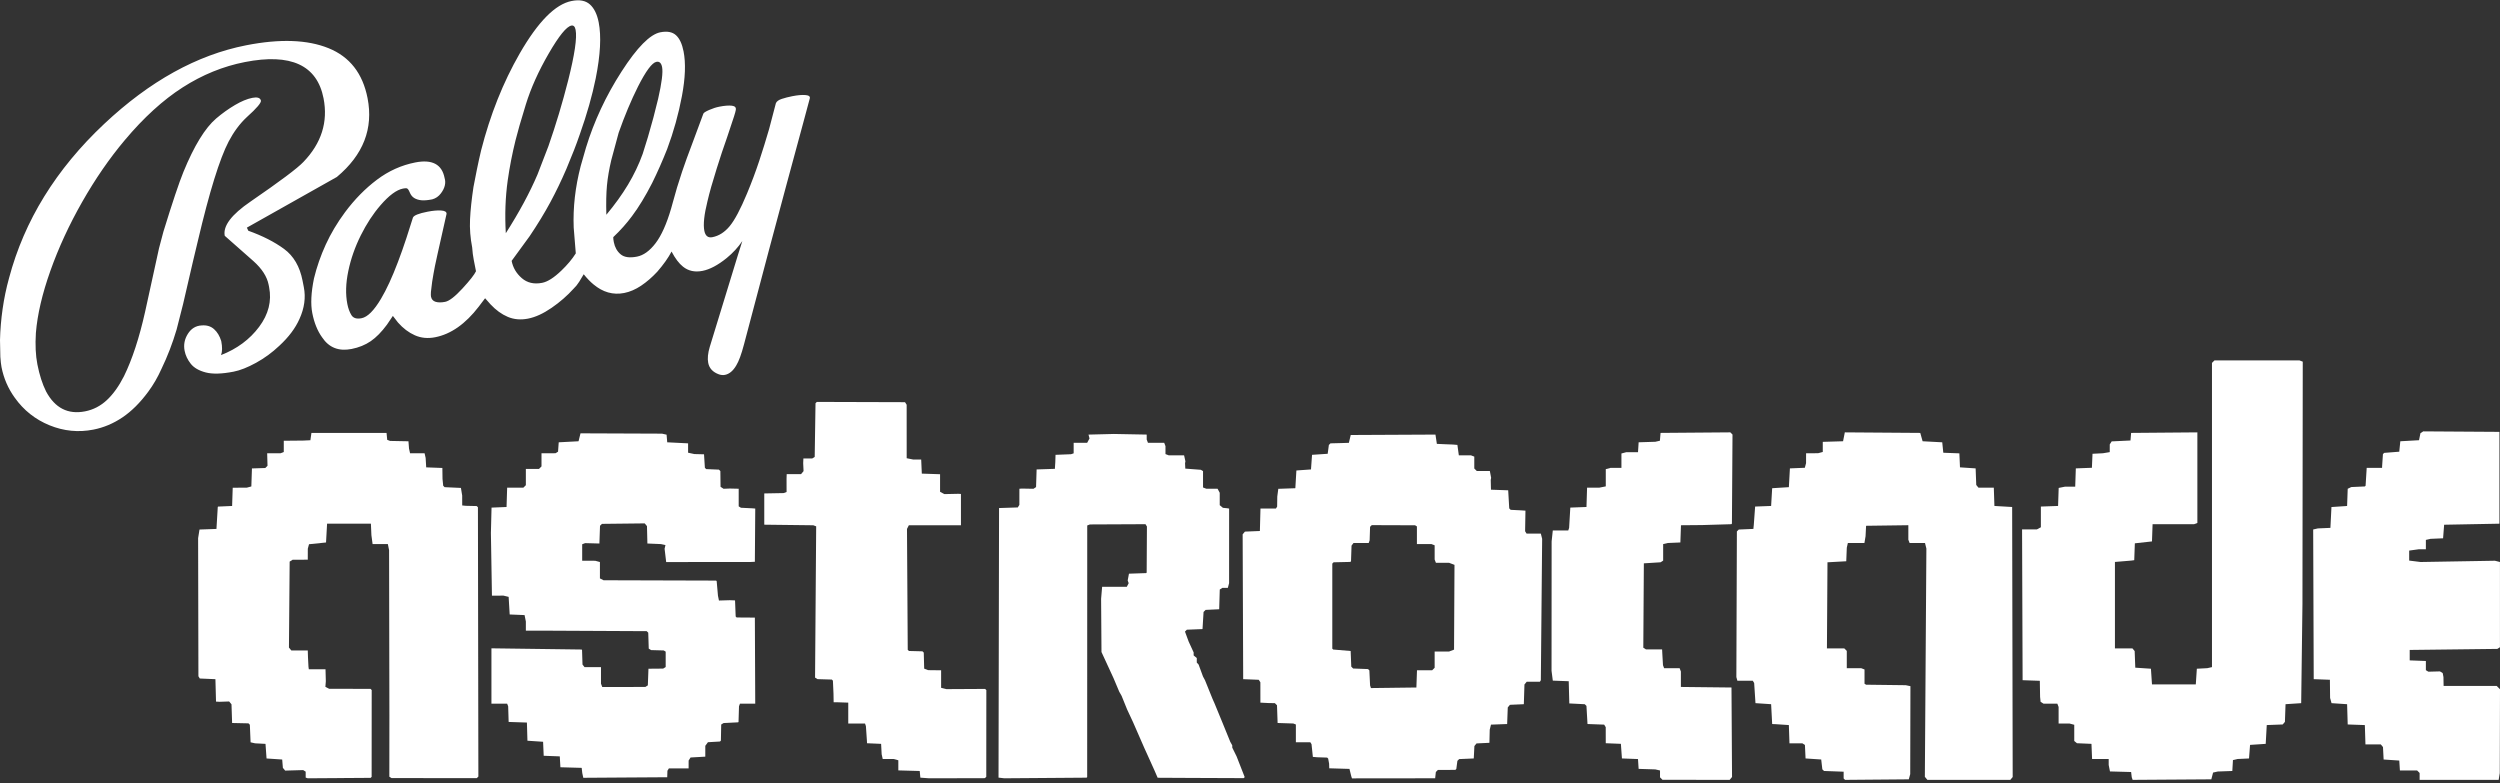 <svg clip-rule="evenodd" fill-rule="evenodd" stroke-linejoin="round" stroke-miterlimit="2" viewBox="0 0 600 188" xmlns="http://www.w3.org/2000/svg"><rect x="0" y="0" width="600" height="188" fill="#333333" stroke="none"/><g fill="#fff"><path d="m72.613 67.362.307 1.565c.486 2.479.137 5.02-1.046 7.623-.986 2.225-2.598 4.37-4.836 6.434-1.714 1.624-3.581 2.989-5.599 4.096-2.02 1.107-3.811 1.814-5.376 2.12-2.806.55-5.029.613-6.671.19-1.642-.424-2.846-1.119-3.611-2.086-.765-.968-1.257-2.006-1.474-3.115-.282-1.436-.022-2.791.779-4.065.8-1.274 1.904-1.948 3.312-2.021 1.2-.101 2.19.196 2.971.89.78.695 1.356 1.649 1.728 2.862.281 1.436.265 2.557-.05 3.365 3.839-1.498 6.885-3.756 9.139-6.771 2.254-3.016 3.054-6.187 2.402-9.514l-.115-.589c-.384-1.957-1.602-3.852-3.654-5.684-2.288-1.991-4.582-4.015-6.88-6.07-.461-2.349 1.61-5.092 6.211-8.229 7.047-4.838 11.27-8.003 12.671-9.495 4.333-4.509 5.943-9.601 4.83-15.278-1.56-7.958-7.853-10.856-18.879-8.695-5.218 1.023-10.19 3.047-14.915 6.073-4.726 3.025-9.368 7.255-13.926 12.689-3.68 4.378-7.082 9.313-10.206 14.803-3.124 5.491-5.668 11.003-7.632 16.535-1.964 5.533-3.124 10.504-3.48 14.911-.182 2.88-.062 5.397.36 7.549.499 2.544 1.194 4.711 2.087 6.5 2.137 3.985 5.26 5.575 9.37 4.769 1.957-.383 3.694-1.283 5.213-2.698 1.518-1.415 2.888-3.326 4.109-5.734 1.986-4.047 3.682-9.222 5.088-15.527l3.323-15.183 1.052-3.968c2.152-6.992 3.755-11.777 4.809-14.355 2.566-6.261 5.184-10.534 7.852-12.818 1.451-1.234 2.951-2.307 4.499-3.221 1.549-.913 2.943-1.491 4.184-1.734 1.174-.231 1.858-.026 2.052.615.166.509-.961 1.847-3.381 4.015-1.661 1.545-3.109 3.489-4.343 5.831-2.168 4.151-4.637 12.121-7.408 23.911l-1.173 4.904-2.366 10.22c-.808 3.137-1.324 5.168-1.55 6.094-.977 3.309-2.188 6.459-3.634 9.451-.895 2.005-1.958 3.839-3.188 5.503-1.928 2.615-3.983 4.661-6.166 6.138s-4.514 2.458-6.993 2.944c-3.59.704-7.096.358-10.519-1.036-3.423-1.395-6.212-3.609-8.365-6.644-1.582-2.195-2.635-4.631-3.16-7.307-.115-.585-.209-1.414-.282-2.485l-.083-4.046c.061-2.452.27-4.932.626-7.44s.871-4.98 1.545-7.415c3.664-13.795 11.273-26.126 22.828-36.994 10.927-10.271 22.295-16.564 34.103-18.878 8.09-1.585 14.673-1.352 19.75.702 5.077 2.053 8.197 6.048 9.361 11.985 1.432 7.307-1.024 13.615-7.369 18.923-7.2 4.054-14.399 8.107-21.598 12.16l.348.744c3.424 1.225 6.283 2.68 8.579 4.365 2.295 1.685 3.775 4.223 4.44 7.616zm116.063-22.749-4.108 15.335-6.013 22.722c-.622 2.359-1.24 4.039-1.856 5.041-.763 1.301-1.665 2.053-2.708 2.258-.459.09-.941.049-1.448-.123-1.458-.528-2.315-1.445-2.57-2.749-.205-1.043-.083-2.32.366-3.83l6.694-21.842 1.129-3.574c-.997 1.483-2.255 2.847-3.772 4.092-2.105 1.7-4.038 2.723-5.8 3.068-1.828.359-3.385.02-4.671-1.016-.961-.759-1.875-1.968-2.742-3.627-.79 1.509-1.931 3.12-3.422 4.835-1.231 1.327-2.52 2.444-3.866 3.351-1.347.907-2.706 1.494-4.076 1.763-2.674.524-5.148-.177-7.423-2.102-.728-.602-1.495-1.4-2.299-2.394-.301.533-.659 1.128-1.072 1.784-.414.657-.85 1.2-1.308 1.629-1.557 1.728-3.336 3.279-5.336 4.654-2.001 1.375-3.881 2.236-5.641 2.58-1.762.346-3.382.206-4.86-.419-1.478-.626-2.859-1.626-4.144-3.001l-1.305-1.472-1.535 2.029c-3.183 4.147-6.668 6.591-10.452 7.333-1.761.345-3.383.189-4.866-.468-1.485-.657-2.837-1.68-4.058-3.068l-1.226-1.586-1.417 2.104c-1.284 1.743-2.582 3.064-3.896 3.966s-2.851 1.525-4.611 1.87c-3.068.601-5.419-.327-7.052-2.786-1.115-1.543-1.903-3.488-2.363-5.835-.422-2.155-.287-4.925.406-8.311.674-2.774 1.616-5.482 2.826-8.125 1.211-2.643 2.752-5.231 4.625-7.765 2.306-3.094 4.862-5.696 7.667-7.804 2.804-2.109 5.871-3.489 9.2-4.142 4.044-.792 6.386.443 7.025 3.706.374 1.213.076 2.457-.893 3.732-.539.714-1.226 1.186-2.061 1.418-1.109.218-1.992.29-2.649.216-.658-.074-1.218-.252-1.68-.535-.463-.282-.824-.737-1.082-1.363-.258-.627-.508-.95-.748-.971-.241-.021-.525 0-.851.064-1.565.307-3.37 1.644-5.414 4.01-1.767 2.04-3.343 4.449-4.73 7.227-1.386 2.779-2.385 5.634-2.996 8.564-.612 2.931-.687 5.571-.227 7.92.205 1.043.531 1.928.978 2.654s1.258.973 2.433.743c1.435-.281 2.992-1.84 4.671-4.677 1.326-2.224 2.681-5.165 4.064-8.823.671-1.758 1.346-3.669 2.026-5.734.679-2.064 1.204-3.708 1.574-4.932.237-.52 1.399-.985 3.486-1.394 1.306-.256 2.405-.353 3.297-.291s1.318.335 1.278.818l-2.17 9.673c-.505 2.266-.817 3.784-.937 4.553-.239 1.199-.453 2.697-.642 4.496-.029.547-.024.918.014 1.114.128.653.498 1.072 1.11 1.257s1.375.188 2.289.008c.979-.192 2.363-1.259 4.15-3.201s2.871-3.324 3.252-4.145c-.192-.977-.374-1.907-.547-2.788s-.295-1.856-.368-2.925c-.448-2.283-.619-4.536-.513-6.759s.38-4.8.82-7.731c.266-1.408.545-2.835.839-4.281.293-1.446.625-2.95.995-4.513 2.184-8.558 5.272-16.31 9.263-23.258 4.396-7.636 8.551-11.838 12.468-12.606 1.891-.371 3.35-.098 4.376.818 1.026.917 1.731 2.354 2.115 4.311.652 3.327.413 7.811-.715 13.453-.826 4.09-2.089 8.538-3.789 13.343-.474 1.381-.948 2.677-1.422 3.887s-1.08 2.701-1.818 4.473c-1.21 2.811-2.498 5.485-3.864 8.022s-3.018 5.249-4.958 8.137l-4.327 5.928c.319 1.631 1.132 3.013 2.439 4.146 1.306 1.133 2.938 1.508 4.895 1.124 1.304-.255 2.84-1.234 4.607-2.937 1.426-1.363 2.578-2.74 3.457-4.132l-.502-6.201c-.191-4.773.368-9.693 1.679-14.758l1.268-4.417c1.942-6.343 4.782-12.422 8.52-18.235s6.846-8.963 9.325-9.449c1.632-.32 2.881-.09 3.745.69.864.779 1.475 2.082 1.833 3.908.549 2.805.418 6.371-.394 10.697s-1.996 8.573-3.55 12.739c-1.133 2.862-2.33 5.57-3.591 8.122-1.615 3.161-3.229 5.815-4.84 7.961-1.286 1.74-2.786 3.423-4.5 5.046-.015.274.029.672.131 1.193.243 1.241.79 2.218 1.642 2.932.851.714 2.157.898 3.919.553 1.567-.307 3.052-1.377 4.454-3.21s2.651-4.618 3.746-8.355l.358-1.292c.661-2.501 1.42-5.02 2.277-7.558.687-2.032 1.478-4.22 2.374-6.562l2.725-7.344c.093-.221.561-.516 1.404-.885.842-.368 1.655-.63 2.437-.783 1.24-.243 2.241-.32 3.003-.232.762.089 1.069.451.923 1.087-.025.21-.163.712-.415 1.505-.461 1.447-1.015 3.114-1.662 5.003-.831 2.329-1.662 4.829-2.493 7.5-1.003 3.176-1.742 5.794-2.219 7.853-.795 3.203-1.045 5.556-.751 7.057.243 1.238.886 1.755 1.929 1.551 1.565-.307 2.95-1.188 4.156-2.643 1.205-1.455 2.591-4.063 4.157-7.825 1.106-2.656 2.084-5.271 2.935-7.843.849-2.572 1.638-5.114 2.366-7.626l1.629-6.215c.183-.443.657-.79 1.421-1.041.763-.251 1.601-.466 2.515-.645 1.304-.256 2.37-.346 3.199-.272.828.075 1.156.366.985.875l-1.527 5.687zm-57.051-9.549c1.778-5.091 3.357-10.346 4.734-15.764 1.562-6.2 2.157-10.246 1.786-12.138-.154-.784-.491-1.125-1.013-1.023-1.173.23-2.986 2.466-5.441 6.707-2.455 4.242-4.283 8.31-5.485 12.204s-2.028 6.766-2.478 8.616c-.795 3.203-1.419 6.408-1.874 9.615-.565 4.039-.718 8.269-.459 12.69 3.212-5.033 5.747-9.73 7.603-14.09zm23.866-2.138c.939-3.165 1.76-6.239 2.463-9.222.875-3.829 1.19-6.363.947-7.604-.192-.979-.646-1.399-1.363-1.258-1.045.205-2.52 2.188-4.425 5.95-1.655 3.306-3.201 6.996-4.637 11.072l-1.766 6.545c-.518 2.2-.865 4.232-1.041 6.096-.176 1.865-.225 4.211-.146 7.041 2.032-2.431 3.763-4.837 5.193-7.217 1.43-2.381 2.606-4.847 3.529-7.397z" fill-rule="nonzero"/><path d="m450.462 187.104 7.644-.066.348-1.252.049-21.106-1.127-.233-9.511-.117-.38-.235v-3.422l-.793-.304h-3.464v-4.157l-.601-.601h-4.163l.131-20.66 4.507-.25.129-3.256.257-1.126h3.974l.272-1.628.126-2.504 5.071-.068 5.071-.068v3.475l.304.793h3.693l.167.666.167.666-.367 54.784.605.728h19.91l.565-.68-.128-64.804-4.257-.25-.144-4.382h-3.676l-.539-.65-.148-3.983-3.756-.251-.147-3.359-3.859-.146-.251-2.504-4.714-.251-.561-2.003-18.108-.132-.421 2.135-4.869.143v2.428l-1.126.302-2.88.007-.007 2.379-.148.553-.149.553-3.578.146-.25 4.507-4.007.251-.251 4.257-3.838.145-.319 4.362-.1 1.002-3.506.151-.456.455-.124 34.953.239.876h3.692l.34.551.316 4.833 3.756.251.251 4.758 4.006.25.145 4.382 3.111.008.599.381.076 1.621.076 1.621 3.756.251.271 2.358.396.396 4.717.174v1.621l.341.341 7.644-.066z"/><path d="m521.273 187.103 9.444-.065.42-1.621 1.114-.255 3.506-.127.151-2.627 1.1-.249 2.755-.129.251-3.256 3.756-.25.25-4.508 1.919-.072 1.918-.073.524-.631.073-2.116.074-2.116 3.756-.25.304-23.79.072-58.168-.792-.304h-20.393l-.601.601v73.012l-1.127.254-2.504.131-.251 3.756h-10.517l-.251-3.756-3.756-.251-.148-3.983-.539-.649h-4.196v-20.742l3.881-.323.752-.101.072-2.023.072-2.022 4.113-.457.145-4.132h9.956l.792-.304v-21.739l-15.902.132-.151 1.818-4.518.216-.228.36-.228.36-.007 1.856-1.628.272-2.504.126-.147 3.36-3.86.146-.144 4.382h-2.422l-1.547.309-.144 4.324-4.131.145v4.971l-.969.518h-3.542l.128 36.185 2.066.073 2.066.073.063 3.861.121 1.182.346.219.346.219 3.327.008.304.792v3.966l2.629.007 1.127.302v3.887l.647.537 3.485.151.073 1.815.074 1.816h3.985v1.439l.309 1.549 5.075.142.149 1.252.213.632 9.444-.066z"/><path d="m590.194 187.163h9.487l.263-1.628.056-20.112-.797-.797h-12.736l-.021-1.065-.017-1.064-.179-.951-.659-.413-2.787.074-.594-.367v-2.203l-3.881-.147v-2.504l21.035-.25.626-.405v-20.451l-1.209-.303-17.834.305-2.743-.342v-2.4l2.323-.319h1.683v-2.244l1.127-.256 3.005-.129.251-3.256 13.272-.25v-22.037l-9.14-.06-9.141-.061-.675.432-.345 1.693-4.489.25-.25 2.504-3.621.282-.299.299-.196 2.925-.014.376h-3.686l-.267 4.287-.179.171-3.255.146-.857.411-.145 4.125-3.756.25-.251 5.009-3.005.129-1.13.257.128 35.924 3.882.146.049 4.362.346 1.252 3.736.25.143 4.863 2.057.073 2.057.072.144 4.633h3.676l.534.643.077 1.494.076 1.494 3.757.251.152 2.378h4.129l.601.601v1.653z"/><path d="m407.063 187.163h8.058l.567-.684-.13-21.478-12.145-.134v-3.706l-.304-.792h-3.719l-.273-.714-.155-2.667-.056-1.127-3.881-.008-.632-.401.131-20.25 4.007-.251.626-.405v-3.968l1.127-.256 3.005-.129.145-4.132 5.113-.045 6.971-.206.143-.143.139-21.377-.523-.523-16.746.133-.155 1.876-1.096.251-4.007.126-.076 1.19-.077 1.189-2.852.007-1.127.302v3.447l-2.629.007-1.127.302v4.136l-1.565.313h-2.924l-.144 4.633-3.881.146-.021.355-.263 4.507-.203.626h-3.714l-.281 2.63-.021 31.051.304 2.359 3.82.145.142 5.33 3.706.188.409.407.251 4.343 3.991.148.383.603.007 3.859 1.816.074 1.815.073.251 3.506 1.927.073 1.928.073.151 2.358 4.007.126 1.127.259v1.644l.6.601h8.058z"/><path d="m229.68 186.773 6.692-.014.335-.334.007-10.397.01-10.396-.292-.292-9.297.05-1.267-.318v-4.203l-3.13-.035-.934-.367-.101-3.846-.306-.306-3.255-.083-.285-.285-.09-14.505-.09-14.504.445-.876h12.504v-7.513l-.626-.038-3.353.071-1.03-.551v-4.22l-4.382-.145-.148-3.38h-1.918l-1.565-.314-.007-12.833-.392-.618-21.164-.064-.318.318-.196 12.88-.585.372-2.128.008-.05 1.127.089 1.904-.602.725h-3.445l-.035 1.127.007 3.157-.681.262-4.673.087v7.499l11.769.14.689.258-.134 18.15-.134 18.15.581.37 1.717.051 1.716.05.272.272.14 3.14.035 2.043.877-.004 1.314.045 1.315.045v5.008h4.022l.108.313.108.313.24 3.506.028.603 3.381.148.131 2.504.254 1.127 2.62.008 1.126.302v2.428l5.134.143.155 1.6 2.099.152 6.692-.014z"/><path d="m81.407 186.736 7.544-.051.242-.242.014-20.834-.282-.282-9.926-.017-.904-.466.103-1.345-.075-2.879h-4.007l-.083-.626-.116-2.254-.05-1.628h-3.945l-.574-.692.169-20.631.719-.455 3.631-.008.007-2.629.29-1.082 4.086-.421.25-4.507h10.518l.121 2.754.284 2.129h3.663l.296 1.48.075 39.713-.014 14.645.532.329 20.458.014.379-.381-.107-64.63-.29-.289-2.608-.057-.876-.089-.006-2.379-.302-1.827-3.91-.178-.346-.346-.162-1.655-.035-2.609-3.882-.146-.132-2.254-.253-1.127h-3.487l-.25-1.126-.067-.877-.068-.876-4.416-.085-.683-.262-.08-.828-.079-.829h-18.03l-.251 1.753-1.753.082-4.632.043v2.701l-.793.304h-3.19l.082 2.998-.537.538-3.201.101-.143 4.323-1.109.297-3.361.007-.144 4.382-3.381.148-.063.103-.315 5.258-4.07.145-.165 1.032-.166 1.033.07 33.152.332.536 3.749.162.072 2.692.071 2.692.859.044 1.145-.038 1.146-.039.568.685.146 4.481 3.923.084.333.333.177 4.219 1.076.242 2.504.131.25 3.505 3.757.251.162 1.997.551.664 4.318-.125.603.373v1.431l.499.167 7.544-.051z"/><path d="m250.899 186.714 9.882-.074.141-.141.014-60.387.641-.246 13.341-.062.172.279.173.279-.063 11.058-.123.122-4.125.141-.305 1.624.117.326.117.327-.451.876h-5.921l-.244 2.88.09 12.771 2.886 6.26 1.378 3.267.564.991 1.318 3.255 1.421 3.049 1.358 3.108 1.358 3.108 1.137 2.504 1.355 3.005.702 1.628 8.016.041 12.639.05.241-.242-1.951-4.983-1.038-2.104v-.532l-.482-.869-1.734-4.257-1.03-2.505-1.031-2.504-.445-1.001-.911-2.254-.911-2.254-.478-.887-1.053-2.869-.438-.476v-1.09l-.752-.624v-.721l-1.195-2.598-.885-2.402.454-.453 3.755-.15.251-4.109.501-.497 3.248-.152.14-4.733.618-.393 1.319-.008.302-1.126.007-17.905-.375-.064-1.118-.118-.761-.631v-2.976l-.518-.969h-2.696l-.792-.304v-3.924l-.518-.319-3.739-.283-.056-1.305.083-.448-.314-1.43h-3.676l-.792-.304v-1.909l-.304-.792h-3.899l-.304-.792v-1.188l-7.888-.149-6.081.154.12.461.121.461-.564 1.053h-3.238v2.52l-.626.213-3.724.147-.056 1.753-.102 1.608-4.382.144-.133 4.233-.618.41-2.755-.051-.626.041-.007 3.881-.385.605-4.491.146-.127 64.699 1.379.159 9.882-.074-.01.001z"/><path d="m150.059 186.602 10.074-.065.049-1.554.355-.575h4.728l.007-1.878.464-.733 3.535-.2v-2.602l.634-.866 2.891-.167.219-.219.075-3.861.563-.35 3.497-.175.096-.096.113-3.752.229-.626h3.668l-.09-20.66-4.372-.031-.233-.233-.152-3.865-1.252-.045-2.611.078-.238-1.162-.154-1.745-.153-1.744-.136-.136-27.009-.08-.877-.445v-3.93l-1.126-.302-3.131-.008v-3.953l.711-.273 3.421.094.148-4.254.462-.462 10.265-.115.544.656.1 4.175 3.255.138 1.081.235-.208.879.38 3.198 20.284-.02 1.001-.048.094-12.771-.594-.053-2.838-.141-.543-.336v-4.228l-2.128-.05-1.503.059-.724-.474-.042-3.767-.353-.353-3.05-.128-.314-.314-.206-3.236-2.321-.059-1.502-.324v-2.246l-5.008-.25-.153-1.831-1.099-.246-19.563-.078-.47 1.904-4.758.251-.16 2.245-.592.376-3.381.008v3.155l-.6.601h-3.156v3.907l-.601.601h-3.887l-.144 4.632-3.602.147-.154 6.114.25 15.025 2.755-.019 1.252.303.25 4.223 3.573.146.309 1.545v2.191l3.631-.002 25.375.127.367.367.119 3.826.568.35 3.033.084.463.286v3.697l-.304.188-.303.187-3.525.03-.148 3.992-.603.383-10.339.008-.304-.793v-3.966h-3.945l-.491-.626-.111-3.503-.105-.105-10.821-.144-10.821-.144v13.287h3.772l.246.642.057 1.87.057 1.87 4.382.145.035 1.107.094 3.255 3.756.251.147 3.36 3.859.146.151 2.612 2.554.071 2.554.071.14 1.252.247 1.133z"/><path d="m334.457 186.797 9.982-.009.164-1.503.487-.501 4.202-.011.228-.238.255-1.931.424-.423 3.506-.151.076-1.493.077-1.494.515-.621 3.088-.148.077-3.155.303-1.206 3.877-.146.148-3.983.521-.628 3.337-.147.146-4.731.541-.653h3.165l.228-.376.314-33.925-.316-1.258h-3.422l-.352-.569.083-4.94-1.138-.076-2.408-.121-.346-.343-.251-4.343-4.132-.146-.056-2.358.095-.483-.309-1.646h-3.133l-.601-.601v-2.851l-.792-.304h-2.917l-.344-2.505-1.08-.091-1.753-.067-2.098-.092-.334-2.229-20.337.101-.444 1.878-1.829.059-2.587.066-.385.385-.283 2.119-3.756.25-.251 3.506-3.506.25-.25 4.258-4.092.144-.244 1.859-.035 2.411-.289.469h-3.71l-.142 5.384-3.588.146-.548.66.129 34.753 3.741.149.383.602.007 4.883 1.878.094 1.597.031.509.504.148 4.254 1.878.061 1.878.061.626.238v4.273h3.476l.142.229.142.229.318 3.047 1.056.089 2.378.078.24.24.224 1.221.036 1.109 4.852.143.428 1.753.173.521 9.982-.01zm.021-21.728-5.452.067-.207-.636-.171-3.604-.32-.319-3.573-.135-.45-.45-.149-3.755-4.187-.347-.218-.219v-20.405l.314-.315 4.015-.091.163-.162.126-3.753.237-.313.237-.313h3.642l.228-.626.104-3.256.402-.405 10.398.037.441.273v4.227h3.464l.793.304v3.412l.304.792h3.169l1.29.49-.107 20.345-1.183.45h-3.473v3.907l-.601.601h-3.636l-.145 4.132-5.453.067z"/></g></svg>
